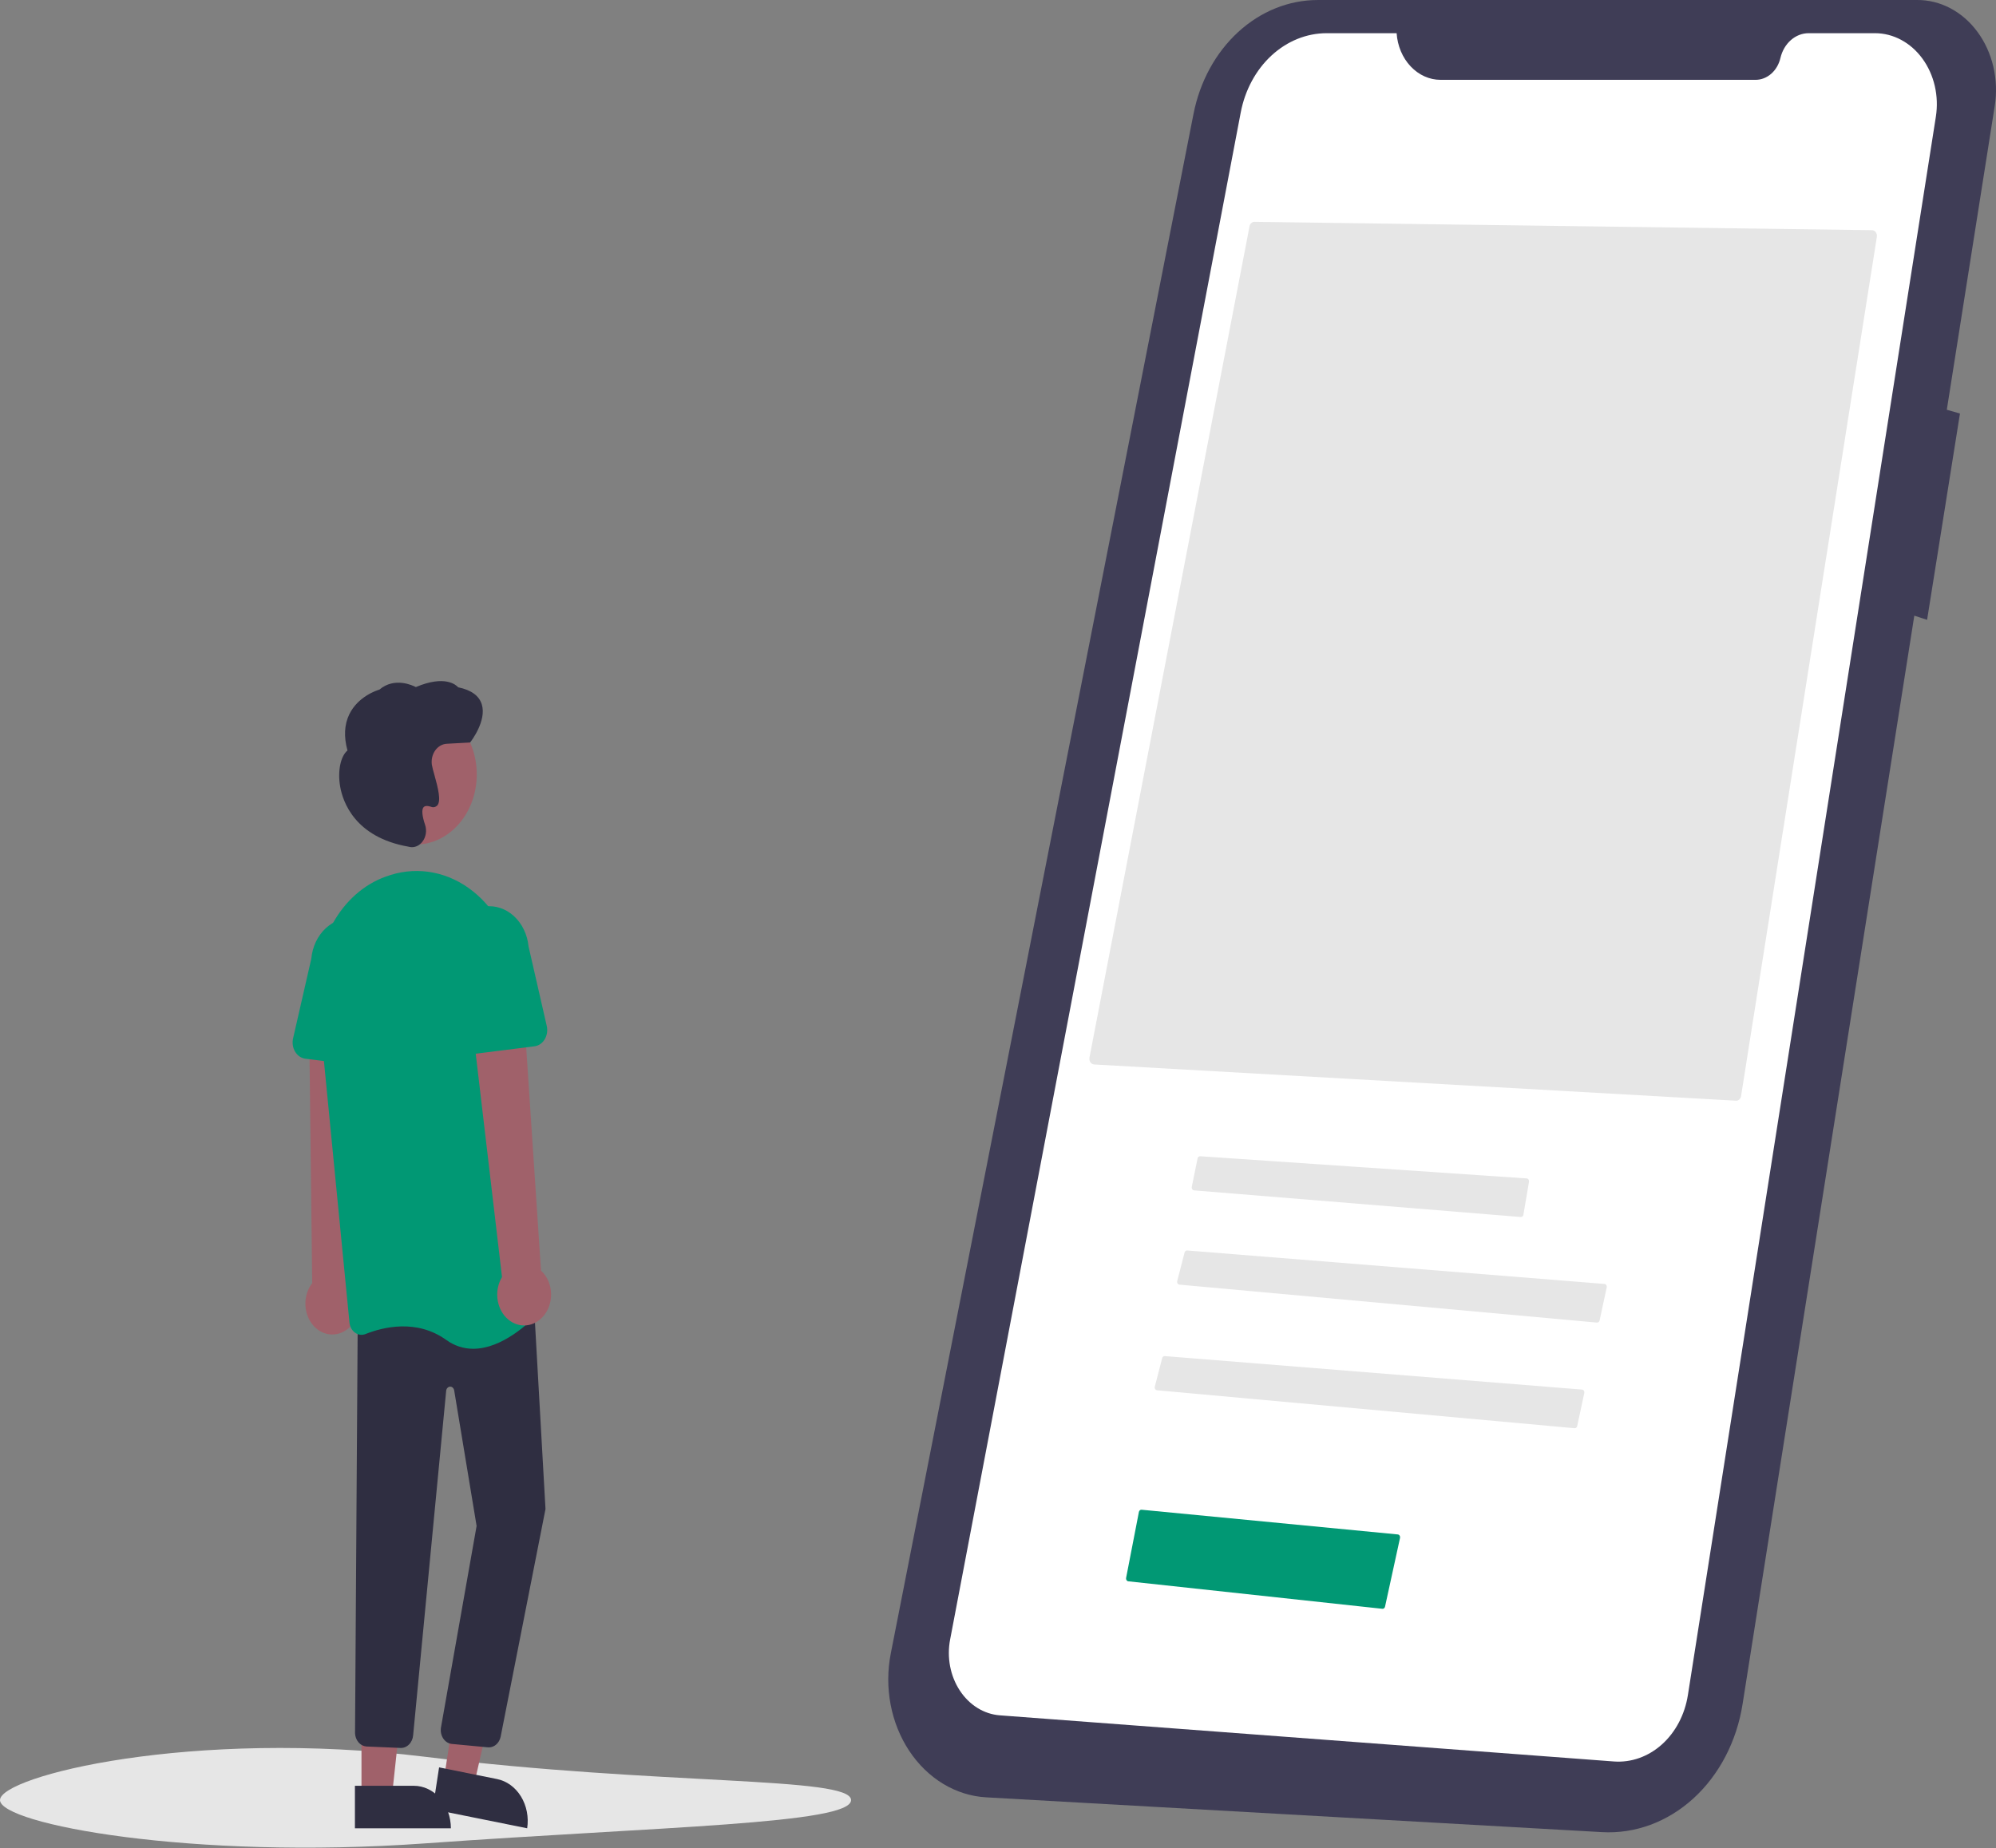 <svg width="149" height="138" viewBox="0 0 149 138" fill="none" xmlns="http://www.w3.org/2000/svg">
<rect x="0" y="0" width="149" height="138" fill="#808080" stroke="none"/>
<path d="M143.096 0.001H98.37C96.212 0.001 94.118 0.843 92.432 2.388C90.746 3.934 89.569 6.091 89.094 8.506L66.496 123.452C66.249 124.706 66.245 126.006 66.483 127.262C66.721 128.518 67.196 129.699 67.874 130.722C68.552 131.745 69.418 132.586 70.409 133.185C71.4 133.784 72.494 134.128 73.614 134.191L119.593 136.789C122.055 136.928 124.477 136.035 126.407 134.277C128.337 132.518 129.643 130.015 130.082 127.233L142.902 45.965L143.856 46.278L146.31 30.875L145.328 30.593L148.906 7.908C149.06 6.937 149.024 5.938 148.803 4.984C148.581 4.03 148.178 3.143 147.623 2.388C147.069 1.633 146.375 1.027 145.593 0.615C144.811 0.202 143.959 -0.008 143.098 0L143.096 0.001Z" fill="#3F3D56"/>
<path d="M104.257 2.478H99.037C97.538 2.478 96.084 3.066 94.916 4.145C93.748 5.223 92.937 6.727 92.618 8.407L70.925 122.415C70.8 123.072 70.8 123.751 70.925 124.408C71.05 125.064 71.298 125.682 71.65 126.218C72.002 126.755 72.452 127.198 72.967 127.518C73.483 127.837 74.052 128.025 74.637 128.069L120.466 131.513C121.759 131.611 123.038 131.158 124.059 130.243C125.08 129.328 125.771 128.014 126.001 126.552L144.511 8.713C144.631 7.95 144.603 7.167 144.43 6.418C144.257 5.669 143.942 4.972 143.509 4.378C143.075 3.783 142.533 3.305 141.921 2.977C141.309 2.648 140.641 2.478 139.966 2.478H135.013C134.534 2.478 134.068 2.659 133.687 2.994C133.307 3.328 133.033 3.797 132.908 4.328C132.798 4.797 132.557 5.211 132.221 5.506C131.884 5.801 131.473 5.961 131.05 5.961H107.538C106.709 5.961 105.911 5.602 105.303 4.956C104.694 4.311 104.321 3.426 104.257 2.478Z" fill="white"/>
<path d="M129.592 82.18C129.681 82.183 129.768 82.15 129.838 82.086C129.907 82.022 129.954 81.931 129.97 81.831L140.105 17.69C140.115 17.629 140.113 17.566 140.1 17.506C140.086 17.446 140.062 17.39 140.028 17.342C139.994 17.294 139.952 17.255 139.903 17.228C139.855 17.201 139.803 17.187 139.749 17.186L93.639 16.562H93.635C93.551 16.563 93.47 16.596 93.405 16.657C93.34 16.717 93.295 16.801 93.277 16.895L81.329 78.954C81.318 79.015 81.317 79.077 81.329 79.138C81.34 79.199 81.363 79.256 81.395 79.305C81.428 79.355 81.469 79.395 81.516 79.424C81.563 79.453 81.616 79.469 81.669 79.473L129.592 82.18Z" fill="#E6E6E6"/>
<path d="M89.578 86.327C89.536 86.327 89.495 86.343 89.463 86.373C89.43 86.403 89.407 86.445 89.397 86.492L88.965 88.614C88.959 88.644 88.959 88.675 88.964 88.705C88.97 88.735 88.981 88.764 88.997 88.789C89.013 88.814 89.033 88.834 89.056 88.849C89.08 88.864 89.106 88.873 89.133 88.875L113.526 90.863C113.571 90.866 113.616 90.851 113.652 90.819C113.688 90.787 113.713 90.742 113.722 90.691L114.137 88.236C114.142 88.206 114.141 88.175 114.135 88.146C114.129 88.116 114.118 88.089 114.101 88.065C114.085 88.041 114.065 88.021 114.041 88.007C114.018 87.993 113.992 87.984 113.966 87.983L89.589 86.327L89.578 86.327Z" fill="#E6E6E6"/>
<path d="M119.215 98.746C119.258 98.75 119.302 98.736 119.338 98.706C119.374 98.676 119.399 98.633 119.41 98.584L119.939 96.124C119.945 96.094 119.946 96.062 119.94 96.032C119.935 96.001 119.924 95.972 119.908 95.947C119.892 95.922 119.872 95.901 119.848 95.886C119.825 95.871 119.798 95.862 119.771 95.86L88.619 93.362C88.577 93.358 88.535 93.371 88.5 93.398C88.465 93.426 88.44 93.467 88.428 93.514L87.879 95.64C87.871 95.67 87.869 95.702 87.874 95.734C87.878 95.765 87.888 95.795 87.904 95.821C87.919 95.847 87.94 95.869 87.964 95.885C87.988 95.9 88.014 95.91 88.042 95.913L119.215 98.746Z" fill="#E6E6E6"/>
<path d="M117.542 106.632C117.586 106.636 117.63 106.622 117.665 106.593C117.701 106.563 117.727 106.52 117.737 106.471L118.266 104.01C118.272 103.98 118.273 103.949 118.268 103.918C118.263 103.888 118.252 103.859 118.236 103.834C118.22 103.809 118.199 103.788 118.175 103.773C118.152 103.758 118.126 103.749 118.099 103.747L86.947 101.248C86.904 101.244 86.862 101.257 86.827 101.285C86.793 101.313 86.767 101.354 86.755 101.4L86.206 103.526C86.198 103.557 86.196 103.589 86.201 103.62C86.205 103.651 86.216 103.681 86.231 103.707C86.247 103.734 86.267 103.755 86.291 103.771C86.315 103.787 86.342 103.797 86.369 103.799L117.542 106.632Z" fill="#E6E6E6"/>
<path d="M63.531 134.397C63.531 136.181 49.291 136.371 31.765 137.627C14.255 138.882 0 136.181 0 134.397C0 132.613 14.322 129.024 31.765 131.167C49.291 133.321 63.531 132.613 63.531 134.397Z" fill="#E6E6E6"/>
<path d="M103.194 120.115C103.239 120.12 103.283 120.106 103.319 120.077C103.356 120.047 103.382 120.004 103.392 119.954L104.51 114.827C104.516 114.797 104.517 114.766 104.512 114.736C104.507 114.705 104.496 114.677 104.481 114.652C104.465 114.626 104.445 114.605 104.421 114.59C104.398 114.575 104.372 114.566 104.345 114.563L85.215 112.718C85.17 112.714 85.126 112.729 85.09 112.76C85.054 112.79 85.028 112.834 85.018 112.884L84.064 117.804C84.059 117.834 84.058 117.864 84.064 117.894C84.069 117.924 84.08 117.952 84.096 117.976C84.111 118 84.131 118.021 84.154 118.036C84.177 118.051 84.202 118.06 84.229 118.063L103.194 120.115Z" fill="#019874"/>
<path d="M25.951 99.224C26.192 99.035 26.393 98.787 26.542 98.499C26.69 98.211 26.782 97.888 26.81 97.555C26.838 97.222 26.802 96.885 26.704 96.57C26.607 96.254 26.45 95.967 26.245 95.728L27.02 75.901L23.076 76.409L23.305 95.803C22.978 96.224 22.797 96.768 22.797 97.331C22.796 97.895 22.976 98.44 23.302 98.861C23.629 99.283 24.078 99.553 24.567 99.62C25.055 99.686 25.547 99.545 25.951 99.223L25.951 99.224Z" fill="#A0616A"/>
<path d="M33.145 132.787L35.389 133.239L37.608 123.527L34.667 122.86L33.145 132.787Z" fill="#A0616A"/>
<path d="M39.353 136.502L32.298 135.08L32.778 131.955L37.106 132.827C37.829 132.973 38.472 133.442 38.893 134.131C39.314 134.82 39.48 135.673 39.353 136.502L39.353 136.502Z" fill="#2F2E41"/>
<path d="M26.985 134.075H29.263L30.348 123.996H26.984L26.985 134.075Z" fill="#A0616A"/>
<path d="M33.658 136.502L26.495 136.503L26.495 133.329L30.89 133.329C31.624 133.329 32.328 133.663 32.847 134.258C33.366 134.853 33.658 135.661 33.658 136.502Z" fill="#2F2E41"/>
<path d="M36.492 130.462C36.457 130.462 36.421 130.46 36.386 130.455L33.704 130.202C33.581 130.186 33.464 130.141 33.357 130.07C33.251 130 33.157 129.906 33.084 129.793C33.01 129.68 32.957 129.551 32.928 129.414C32.899 129.277 32.895 129.135 32.915 128.996L35.578 113.93L33.905 103.811C33.891 103.729 33.852 103.655 33.795 103.603C33.737 103.551 33.666 103.525 33.593 103.529C33.52 103.533 33.451 103.568 33.398 103.626C33.345 103.684 33.313 103.762 33.306 103.845L30.841 129.557C30.818 129.828 30.705 130.078 30.524 130.254C30.343 130.431 30.11 130.52 29.873 130.503L27.346 130.395C27.125 130.377 26.916 130.266 26.761 130.084C26.606 129.903 26.514 129.662 26.503 129.408L26.705 98.337L39.806 96.459L40.721 112.667L40.717 112.685L37.373 129.667C37.325 129.894 37.212 130.095 37.052 130.239C36.893 130.383 36.696 130.462 36.492 130.462Z" fill="#2F2E41"/>
<path d="M31.025 63.054C33.547 63.054 35.59 60.71 35.59 57.819C35.59 54.928 33.547 52.584 31.025 52.584C28.504 52.584 26.46 54.928 26.46 57.819C26.46 60.71 28.504 63.054 31.025 63.054Z" fill="#A0616A"/>
<path d="M35.327 100.701C34.613 100.706 33.912 100.477 33.309 100.039C31.097 98.454 28.585 99.084 27.285 99.601C27.156 99.653 27.018 99.67 26.882 99.653C26.746 99.635 26.616 99.582 26.5 99.498C26.386 99.416 26.289 99.305 26.218 99.174C26.146 99.043 26.101 98.895 26.087 98.741L23.722 74.522C23.326 70.464 25.457 66.648 28.791 65.45C28.916 65.405 29.043 65.362 29.173 65.322C30.21 65 31.296 64.942 32.355 65.153C33.414 65.363 34.42 65.838 35.302 66.542C36.2 67.254 36.951 68.183 37.502 69.264C38.054 70.345 38.392 71.552 38.493 72.799L40.484 97.18C40.497 97.338 40.479 97.498 40.429 97.646C40.38 97.794 40.301 97.927 40.2 98.035C39.502 98.775 37.476 100.701 35.327 100.701Z" fill="#019874"/>
<path d="M28.125 79.716L22.791 79.043C22.639 79.024 22.492 78.967 22.361 78.877C22.23 78.787 22.118 78.666 22.031 78.522C21.945 78.378 21.886 78.214 21.86 78.041C21.834 77.868 21.84 77.692 21.879 77.522L23.237 71.587C23.277 71.142 23.393 70.71 23.58 70.317C23.766 69.924 24.018 69.578 24.322 69.297C24.626 69.017 24.975 68.808 25.35 68.683C25.724 68.559 26.117 68.52 26.504 68.571C26.892 68.621 27.267 68.758 27.608 68.976C27.948 69.193 28.248 69.486 28.49 69.837C28.732 70.188 28.91 70.591 29.015 71.021C29.12 71.452 29.15 71.902 29.103 72.346L29.304 78.458C29.31 78.633 29.283 78.808 29.225 78.97C29.166 79.132 29.078 79.277 28.966 79.397C28.855 79.516 28.722 79.606 28.577 79.661C28.432 79.716 28.278 79.735 28.126 79.716L28.125 79.716Z" fill="#019874"/>
<path d="M40.462 98.375C40.681 98.154 40.855 97.88 40.972 97.574C41.089 97.267 41.146 96.935 41.139 96.6C41.132 96.265 41.06 95.936 40.931 95.637C40.8 95.337 40.615 95.074 40.386 94.865L39.072 75.076L35.207 76.073L37.475 95.345C37.195 95.808 37.072 96.373 37.131 96.933C37.19 97.493 37.425 98.008 37.794 98.382C38.162 98.756 38.637 98.961 39.129 98.96C39.62 98.959 40.094 98.751 40.461 98.375H40.462Z" fill="#A0616A"/>
<path d="M33.726 78.471C33.614 78.352 33.526 78.207 33.468 78.045C33.41 77.883 33.382 77.709 33.388 77.534L33.59 71.421C33.546 70.98 33.579 70.533 33.686 70.106C33.794 69.678 33.973 69.28 34.215 68.932C34.456 68.585 34.755 68.295 35.094 68.08C35.434 67.865 35.806 67.728 36.191 67.679C36.577 67.629 36.967 67.666 37.339 67.789C37.712 67.912 38.059 68.118 38.362 68.395C38.665 68.672 38.918 69.015 39.105 69.404C39.293 69.793 39.412 70.22 39.456 70.662L40.814 76.597C40.852 76.767 40.859 76.944 40.833 77.116C40.806 77.289 40.748 77.453 40.661 77.597C40.575 77.741 40.462 77.863 40.331 77.953C40.2 78.042 40.054 78.099 39.902 78.118L34.567 78.791C34.415 78.81 34.261 78.791 34.117 78.736C33.971 78.681 33.839 78.591 33.727 78.471L33.726 78.471Z" fill="#019874"/>
<path d="M30.753 63.251C30.672 63.251 30.591 63.24 30.512 63.219L30.489 63.213C26.475 62.509 25.587 59.842 25.393 58.729C25.191 57.576 25.421 56.464 25.939 56.031C25.657 55.008 25.702 54.1 26.075 53.332C26.725 51.994 28.134 51.542 28.324 51.486C29.45 50.533 30.797 51.169 31.042 51.298C33.221 50.374 34.053 51.143 34.204 51.315C35.177 51.515 35.771 51.947 35.968 52.597C36.338 53.819 35.168 55.338 35.118 55.402L35.092 55.436L33.348 55.531C33.183 55.54 33.021 55.589 32.873 55.674C32.725 55.76 32.594 55.88 32.489 56.027C32.385 56.174 32.308 56.345 32.264 56.528C32.221 56.711 32.211 56.903 32.236 57.09C32.283 57.333 32.343 57.572 32.415 57.806C32.712 58.873 32.935 59.784 32.648 60.131C32.583 60.198 32.502 60.243 32.416 60.26C32.33 60.277 32.241 60.266 32.16 60.228C31.887 60.144 31.702 60.162 31.61 60.28C31.467 60.463 31.511 60.927 31.733 61.586C31.803 61.794 31.822 62.02 31.787 62.24C31.753 62.46 31.667 62.664 31.539 62.832C31.442 62.963 31.322 63.068 31.186 63.14C31.05 63.213 30.903 63.251 30.753 63.251H30.753Z" fill="#2F2E41"/>
</svg>
